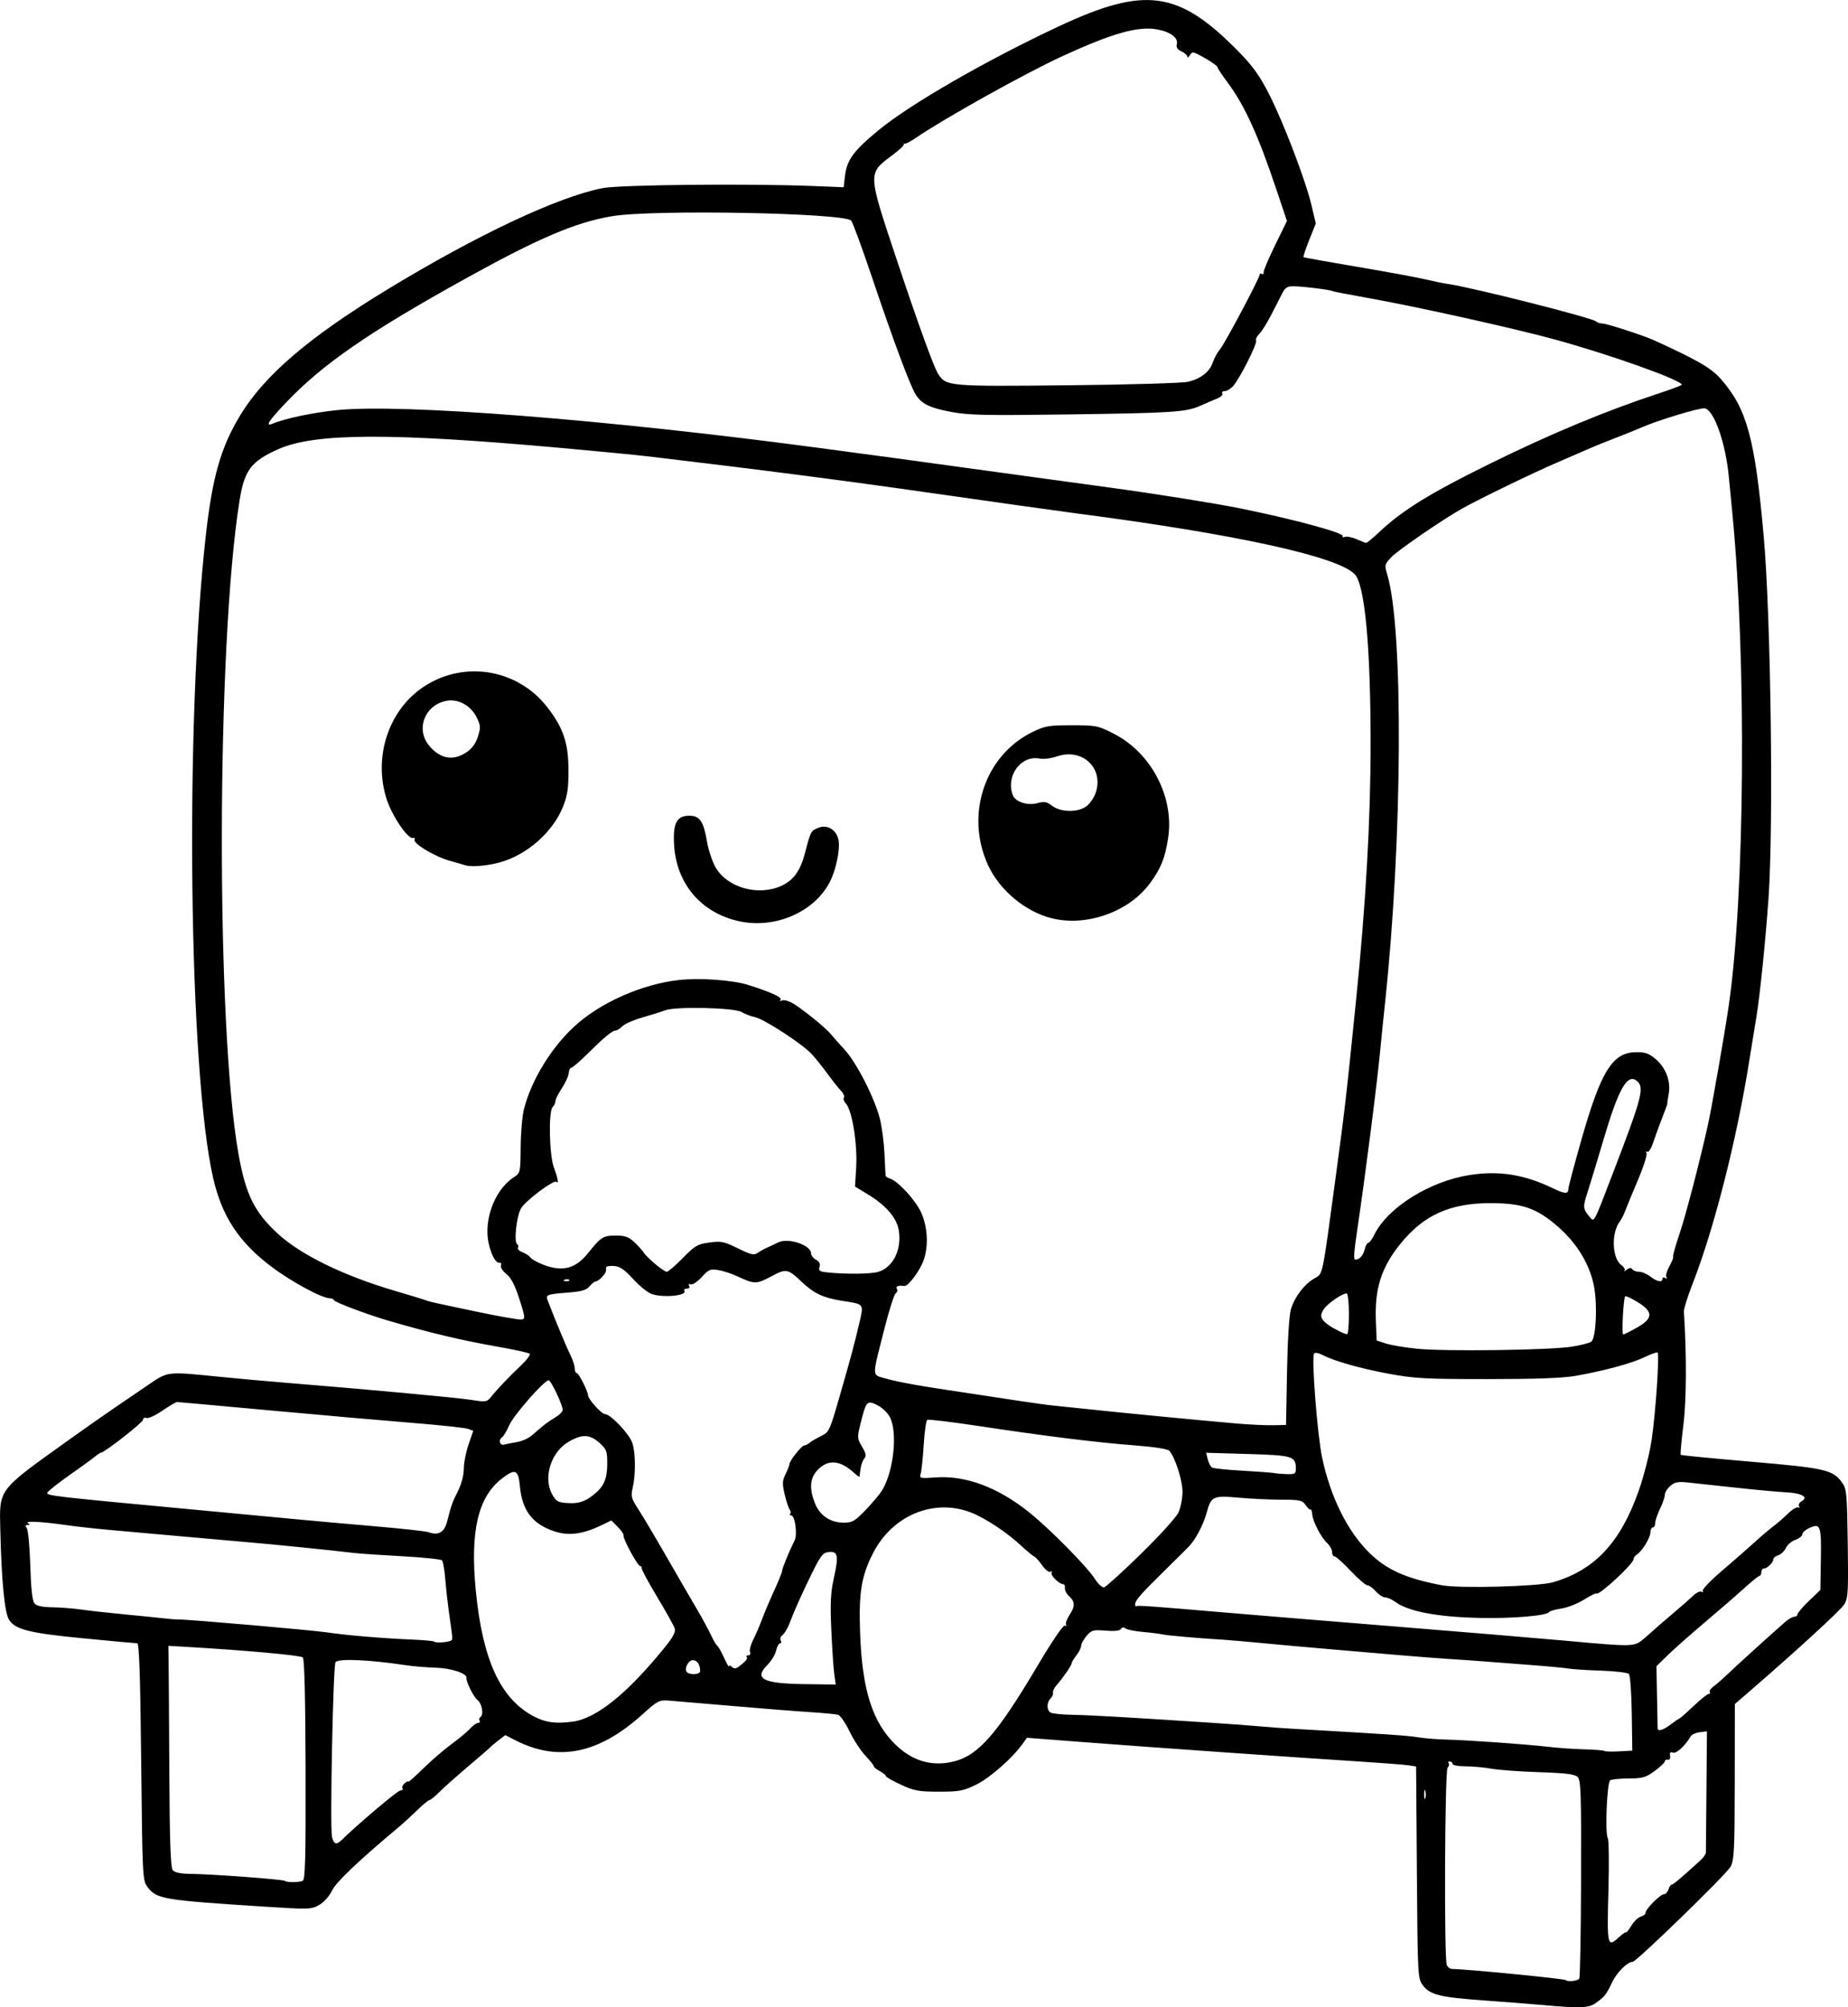 <?xml version="1.0" encoding="UTF-8" standalone="no"?>
<!-- Created with Inkscape (http://www.inkscape.org/) -->

<svg
   width="202.737mm"
   height="220.113mm"
   viewBox="0 0 202.737 220.113"
   version="1.1"
   id="svg5"
   xml:space="preserve"
   xmlns="http://www.w3.org/2000/svg"
   xmlns:svg="http://www.w3.org/2000/svg"><defs
     id="defs2" /><g
     id="layer1"
     transform="translate(-18.228,-7.935)"><path
       style="fill:#000000;stroke-width:0.265"
       d="m 187.644,227.822 c -1.237,-0.11 -4.201,-0.341 -6.587,-0.513 -4.899,-0.353 -5.958,-0.617 -6.749,-1.682 -0.54,-0.727 -0.557,-1.053 -0.64,-12.361 l -0.086,-11.614 -0.84,-0.129 c -0.462,-0.071 -2.864,-0.258 -5.338,-0.415 -7.179,-0.457 -22.709,-1.547 -29.898,-2.097 l -6.615,-0.507 -0.509,0.706 c -1.127,1.562 -3.561,3.694 -5.054,4.427 -1.412,0.693 -1.85,0.776 -4.095,0.776 -2.213,0 -2.712,-0.091 -4.167,-0.764 -0.909,-0.42 -1.654,-0.846 -1.654,-0.947 0,-0.101 -0.298,-0.343 -0.661,-0.538 -0.364,-0.195 -0.661,-0.436 -0.661,-0.537 0,-0.101 -0.418,-0.626 -0.928,-1.167 -0.51,-0.541 -1.295,-1.744 -1.742,-2.672 -0.448,-0.928 -1.012,-1.743 -1.255,-1.81 -0.242,-0.067 -1.631,-0.198 -3.086,-0.29 -1.455,-0.092 -5.325,-0.398 -8.599,-0.681 -3.274,-0.282 -6.415,-0.549 -6.98,-0.591 -0.928,-0.07 -1.193,0.073 -2.742,1.477 -4.822,4.37 -9.287,5.289 -13.998,2.88 l -1.099,-0.562 -0.753,0.578 c -0.414,0.318 -0.813,0.652 -0.886,0.743 -0.073,0.09 -1.144,1.019 -2.381,2.063 -1.237,1.044 -2.666,2.314 -3.175,2.822 -0.509,0.508 -1.018,0.924 -1.131,0.923 -0.113,-5.2e-4 -0.726,0.505 -1.361,1.124 -0.636,0.618 -1.512,1.422 -1.947,1.786 -4.468,3.735 -6.936,6.08 -7.37,7.002 -0.284,0.603 -0.878,1.271 -1.398,1.572 -0.871,0.504 -1.09,0.511 -5.953,0.2 -11.309,-0.725 -11.914,-0.828 -12.933,-2.205 -0.5,-0.676 -0.529,-1.283 -0.657,-13.692 -0.095,-9.23 -0.218,-12.985 -0.426,-12.985 -0.161,1.3e-4 -2.793,-0.242 -5.849,-0.538 -5.984,-0.58 -7.51,-0.957 -8.213,-2.03 -0.497,-0.758 -0.829,-4.152 -0.967,-9.886 -0.109,-4.526 -0.328,-4.238 7.46,-9.808 1.819,-1.301 4.081,-2.889 5.027,-3.528 0.946,-0.64 2.599,-1.766 3.674,-2.503 2.247,-1.54 2.07,-1.518 7.703,-0.954 2.11,0.211 5.444,0.514 7.408,0.672 8.82,0.712 18.8,1.632 20.371,1.879 1.637,0.257 1.741,0.241 2.207,-0.341 0.674,-0.842 2.03,-2.264 3.334,-3.498 0.602,-0.57 1,-1.12 0.886,-1.224 -0.114,-0.104 -1.696,-0.45 -3.515,-0.77 -3.99,-0.702 -7.298,-1.488 -11.906,-2.828 -2.308,-0.671 -5.945,-2.035 -6.041,-2.266 -0.049,-0.116 -0.247,-0.211 -0.441,-0.211 -0.87,0 -4.202,-1.796 -6.412,-3.457 -3.554,-2.671 -5.425,-5.5 -6.389,-9.665 -2.701,-11.666 -3.145,-49.973 -0.817,-70.578 0.723,-6.403 1.655,-9.648 3.774,-13.138 2.672,-4.402 7.593,-8.603 16.194,-13.826 9.832,-5.97 18.636,-10.112 23.548,-11.078 1.911,-0.376 16.021,-0.517 23.151,-0.232 l 3.307,0.132 0.14,-1.213 c 0.206,-1.786 0.925,-2.77 3.697,-5.051 3.471,-2.858 11.778,-7.641 19.748,-11.372 9.502,-4.448 13.154,-3.941 19.714,2.736 1.561,1.588 2.326,2.651 3.346,4.644 1.587,3.102 4.036,9.511 4.682,12.253 l 0.467,1.98 -0.721,1.801 c -0.396,0.991 -0.679,1.84 -0.629,1.887 0.05,0.047 2.711,0.527 5.913,1.066 3.201,0.539 6.535,1.151 7.408,1.361 0.873,0.21 2.004,0.441 2.513,0.514 2.69,0.385 15.827,3.706 16.26,4.11 0.138,0.129 0.466,0.235 0.728,0.235 0.455,0 4.524,1.321 5.635,1.83 4.881,2.234 6.274,3.044 7.349,4.272 2.84,3.247 3.723,6.488 4.679,17.181 0.785,8.774 1.092,31.618 0.535,39.687 -0.308,4.456 -0.96,10.869 -1.318,12.965 -0.137,0.8 -0.495,3.003 -0.795,4.895 -1.377,8.664 -3.872,18.474 -6.223,24.474 -0.542,1.382 -0.97,2.752 -0.951,3.043 0.308,4.766 0.286,9.681 -0.056,12.435 -0.217,1.746 -0.35,3.22 -0.296,3.275 0.054,0.055 3.527,0.394 7.716,0.753 8.146,0.698 8.963,0.884 9.981,2.275 0.507,0.692 0.552,1.176 0.631,6.693 0.076,5.386 0.039,6.017 -0.397,6.695 -0.426,0.663 -5.067,4.923 -10.206,9.37 l -1.784,1.544 -0.011,8.51 c -0.01,7.515 -0.064,8.607 -0.463,9.333 -0.462,0.841 -10.325,10.421 -10.73,10.422 -0.586,0.001 -1.757,1.174 -2.278,2.284 -0.62,1.32 -0.837,1.587 -1.857,2.292 -0.707,0.489 -1.728,0.522 -5.564,0.18 z m 3.839,-2.908 c 0.092,-0.148 0.181,-5.092 0.198,-10.987 0.027,-9.277 -0.023,-10.772 -0.372,-11.121 -0.311,-0.311 -1.278,-0.432 -4.217,-0.528 -2.098,-0.069 -4.461,-0.241 -5.252,-0.384 -0.791,-0.143 -2.071,-0.259 -2.844,-0.259 -0.774,0 -1.407,-0.119 -1.407,-0.265 0,-0.146 -0.139,-0.265 -0.309,-0.265 -0.17,0 -0.23,0.078 -0.135,0.174 0.096,0.096 0.047,0.327 -0.108,0.514 -0.308,0.371 -0.393,20.837 -0.089,21.628 0.092,0.241 0.364,0.439 0.603,0.44 1.512,0.005 12.28,1.058 12.451,1.218 0.229,0.215 1.321,0.092 1.48,-0.166 z m 4.373,-4.559 c 0.351,-0.327 0.686,-0.557 0.742,-0.51 0.057,0.047 0.334,-0.293 0.615,-0.756 0.281,-0.462 0.744,-0.902 1.027,-0.976 0.284,-0.074 0.516,-0.264 0.516,-0.422 0,-0.401 1.62,-2.032 2.018,-2.032 0.18,0 0.403,-0.238 0.495,-0.529 0.092,-0.291 0.255,-0.529 0.36,-0.529 0.169,0 0.995,-0.696 3.145,-2.652 0.327,-0.298 0.598,-0.686 0.602,-0.863 0.004,-0.177 0.031,-3.238 0.06,-6.804 l 0.054,-6.482 -0.788,0.092 c -0.433,0.051 -0.88,0.253 -0.992,0.449 -0.581,1.018 -1.575,1.933 -1.945,1.791 -0.288,-0.111 -0.38,-0.012 -0.318,0.344 0.05,0.291 -0.052,0.471 -0.245,0.433 -0.182,-0.036 -0.331,0.043 -0.331,0.176 0,0.133 -0.5,0.609 -1.11,1.058 -0.972,0.715 -1.327,0.817 -2.844,0.821 -0.954,0.002 -1.871,0.091 -2.038,0.198 -0.357,0.228 -0.588,5.831 -0.262,6.354 0.116,0.187 0.146,2.76 0.067,5.719 -0.165,6.138 -0.122,6.325 1.171,5.12 z M 51.428,214.2 c 0.287,-0.11 0.347,-2.374 0.323,-12.187 -0.019,-7.767 -0.125,-12.147 -0.298,-12.321 -0.232,-0.232 -6.32,-0.783 -12.769,-1.156 l -1.984,-0.115 0.025,1.646 c 0.014,0.905 0.049,6.349 0.078,12.097 0.039,7.68 0.138,10.556 0.372,10.848 0.216,0.269 0.828,0.402 1.906,0.413 2.332,0.023 10.239,0.61 10.4,0.771 0.178,0.178 1.487,0.18 1.947,0.003 z m 4.236,-4.442 c 1.772,-1.746 6.191,-5.476 6.487,-5.476 0.207,0 0.311,-0.106 0.231,-0.235 -0.08,-0.129 0.032,-0.382 0.249,-0.562 0.217,-0.18 0.394,-0.256 0.394,-0.169 0,0.087 0.744,-0.571 1.654,-1.462 0.91,-0.891 2.308,-2.096 3.109,-2.678 0.8,-0.582 1.707,-1.338 2.015,-1.681 0.308,-0.343 0.702,-0.623 0.876,-0.623 0.174,0 0.247,-0.111 0.163,-0.246 -0.084,-0.135 -0.04,-0.316 0.098,-0.401 0.383,-0.237 0.156,-1.511 -0.332,-1.868 -0.414,-0.303 -1.274,-2.038 -1.207,-2.433 0.082,-0.476 -1.718,-1.063 -3.39,-1.107 -0.988,-0.026 -2.51,-0.155 -3.383,-0.287 -3.852,-0.583 -7.19,-0.729 -7.586,-0.333 -0.272,0.272 -0.634,18.209 -0.388,19.19 0.198,0.788 0.481,0.891 1.01,0.369 z m 118.934,-5.405 c -0.067,-0.257 -0.126,-0.111 -0.132,0.326 -0.005,0.437 0.05,0.647 0.122,0.468 0.072,-0.179 0.077,-0.536 0.01,-0.794 z m -51.696,-3.262 c 2.675,-0.675 4.723,-3.023 9.161,-10.503 1.615,-2.722 2.823,-4.495 2.992,-4.391 0.156,0.096 0.212,0.06 0.125,-0.081 -0.087,-0.141 0.072,-0.606 0.354,-1.033 0.653,-0.99 0.649,-1.501 -0.015,-2.102 -0.292,-0.264 -0.5,-0.667 -0.463,-0.895 0.037,-0.228 -0.051,-0.419 -0.197,-0.425 -0.454,-0.018 -1.436,-1.009 -1.268,-1.28 0.088,-0.142 0.031,-0.179 -0.126,-0.082 -0.157,0.097 -0.558,-0.212 -0.891,-0.687 -0.333,-0.475 -0.724,-0.911 -0.868,-0.969 -0.144,-0.058 -0.803,-0.604 -1.465,-1.213 -1.378,-1.268 -3.082,-2.455 -4.716,-3.284 -4.231,-2.148 -9.265,-0.337 -11.539,4.15 -1.264,2.494 -1.556,4.298 -1.402,8.656 0.222,6.284 1.338,9.82 3.88,12.297 1.873,1.825 4.046,2.447 6.438,1.843 z m 74.341,-5.255 c -0.032,-2.244 -0.175,-4.196 -0.317,-4.339 -0.142,-0.142 -1.543,-0.304 -3.113,-0.358 -1.569,-0.054 -3.153,-0.157 -3.519,-0.228 -0.366,-0.071 -2.392,-0.258 -4.502,-0.417 -2.11,-0.158 -4.313,-0.328 -4.895,-0.376 -0.582,-0.049 -2.13,-0.156 -3.44,-0.239 -1.31,-0.083 -3.81,-0.274 -5.556,-0.425 -1.746,-0.151 -5.259,-0.452 -7.805,-0.669 -2.547,-0.217 -5.94,-0.522 -7.541,-0.678 -1.601,-0.156 -3.446,-0.315 -4.101,-0.355 -2.709,-0.162 -6.253,-0.474 -6.747,-0.593 -0.291,-0.07 -1.244,-0.19 -2.117,-0.265 -0.873,-0.076 -1.726,-0.248 -1.895,-0.383 -0.195,-0.156 -0.376,-0.134 -0.497,0.061 -0.124,0.2 -0.709,0.264 -1.677,0.183 -1.351,-0.113 -1.542,-0.061 -2.082,0.565 -0.327,0.379 -0.598,0.868 -0.601,1.087 -0.003,0.218 -0.239,0.695 -0.524,1.058 -0.285,0.364 -0.52,0.756 -0.523,0.871 -0.007,0.237 -0.96,1.621 -1.664,2.415 -0.257,0.29 -0.426,0.651 -0.376,0.801 0.05,0.151 -0.067,0.433 -0.261,0.626 -0.444,0.444 -0.455,1.275 -0.021,1.555 0.182,0.118 1.283,0.231 2.447,0.252 1.981,0.036 5.853,0.258 15.323,0.879 2.17,0.142 4.551,0.319 5.292,0.392 0.74,0.073 2.358,0.191 3.595,0.262 10.429,0.599 12.466,0.737 13.626,0.925 0.728,0.118 2.097,0.232 3.043,0.254 2.363,0.053 8.994,0.521 11.245,0.792 1.019,0.123 2.804,0.249 3.967,0.279 1.163,0.031 2.171,0.111 2.238,0.179 0.068,0.068 0.783,0.089 1.589,0.046 l 1.466,-0.078 z m 4.267,1.206 c 0.45,-0.343 0.878,-0.634 0.951,-0.645 0.073,-0.011 0.768,-0.623 1.544,-1.36 0.777,-0.737 1.528,-1.339 1.669,-1.339 0.142,0 0.197,-0.097 0.124,-0.216 -0.074,-0.119 0.106,-0.387 0.4,-0.595 0.293,-0.208 1.031,-0.855 1.64,-1.437 0.947,-0.905 3.851,-3.539 6.2,-5.622 0.369,-0.327 0.832,-0.595 1.029,-0.595 0.197,0 0.358,-0.121 0.358,-0.269 0,-0.148 0.564,-0.81 1.254,-1.471 l 1.254,-1.202 0.054,-3.234 c 0.063,-3.797 -0.04,-4.102 -1.21,-3.584 -0.452,0.2 -0.823,0.52 -0.823,0.71 0,0.19 -0.341,0.465 -0.757,0.61 -0.417,0.145 -0.885,0.545 -1.042,0.889 -0.157,0.344 -0.53,0.703 -0.83,0.798 -0.3,0.095 -0.545,0.293 -0.545,0.439 0,0.352 -0.681,1.022 -1.039,1.022 -0.156,0 -0.283,0.179 -0.283,0.397 0,0.218 -0.089,0.401 -0.198,0.406 -0.109,0.005 -0.853,0.605 -1.654,1.333 -0.8,0.728 -2.753,2.421 -4.34,3.761 -1.587,1.34 -3.432,2.973 -4.101,3.628 l -1.216,1.191 0.065,3.307 c 0.036,1.819 0.065,3.397 0.066,3.506 0.003,0.378 0.617,0.195 1.432,-0.426 z M 81.074,196.731 c 2.599,-0.354 6.002,-3.102 10.09,-8.15 0.912,-1.126 1.206,-1.688 1.083,-2.074 -0.092,-0.291 -0.96,-1.847 -1.929,-3.457 -0.968,-1.61 -1.731,-3.028 -1.695,-3.152 0.036,-0.123 -0.036,-0.224 -0.162,-0.224 -0.276,0 -1.931,-3.046 -1.829,-3.366 0.04,-0.124 -0.244,-0.544 -0.631,-0.932 l -0.703,-0.705 -1.077,0.52 c -2.038,0.985 -3.576,1.191 -5.129,0.688 -2.436,-0.789 -3.586,-2.284 -3.831,-4.98 -0.165,-1.814 -0.508,-1.956 -1.979,-0.817 -2.612,2.023 -3.487,5.756 -2.863,12.214 0.738,7.648 2.698,11.921 6.353,13.851 1.302,0.688 2.418,0.839 4.301,0.582 z m 28.679,-5.204 c -0.089,-0.625 -0.235,-2.806 -0.325,-4.846 -0.132,-2.992 -0.076,-4.106 0.292,-5.758 0.535,-2.405 0.43,-2.905 -0.59,-2.787 -0.626,0.072 -0.885,0.402 -1.832,2.333 -1.139,2.323 -1.869,3.954 -2.485,5.556 -0.196,0.509 -0.529,1.057 -0.74,1.217 -0.211,0.16 -0.299,0.428 -0.195,0.595 0.104,0.168 0.072,0.305 -0.071,0.305 -0.143,0 -0.338,0.358 -0.434,0.795 -0.096,0.437 -0.522,1.142 -0.947,1.567 -1.531,1.531 -0.518,2.056 4.085,2.116 l 3.402,0.044 z m -14.713,-0.324 c 0,-0.719 -0.326,-1.209 -0.804,-1.209 -0.474,0 -0.941,0.854 -0.689,1.261 0.238,0.385 1.493,0.342 1.493,-0.052 z m 4.947,-1.112 c 0.176,-0.165 0.245,-0.373 0.155,-0.463 -0.09,-0.09 -0.012,-0.164 0.173,-0.164 0.185,0 0.272,-0.168 0.193,-0.374 -0.079,-0.206 0.086,-0.825 0.367,-1.375 0.281,-0.55 0.709,-1.543 0.953,-2.205 0.243,-0.663 0.84,-2.071 1.325,-3.129 0.485,-1.058 0.882,-2.047 0.882,-2.197 0,-0.256 0.735,-2.043 1.366,-3.323 0.329,-0.666 0.045,-2.742 -0.375,-2.742 -0.157,0 -0.207,-0.078 -0.111,-0.174 0.096,-0.096 0.072,-0.304 -0.053,-0.463 -0.125,-0.159 -0.373,-0.91 -0.551,-1.669 -0.276,-1.178 -0.262,-1.503 0.098,-2.223 0.232,-0.464 0.421,-0.953 0.421,-1.085 0,-0.358 1.346,-2.058 1.63,-2.058 0.134,0 0.388,-0.125 0.564,-0.279 0.176,-0.153 0.728,-0.481 1.228,-0.728 0.96,-0.474 0.968,-0.492 2.136,-4.55 1.21,-4.203 1.558,-5.495 2.048,-7.596 0.579,-2.482 0.702,-2.305 -1.886,-2.718 -1.997,-0.319 -3.021,-0.8 -4.33,-2.035 -1.583,-1.493 -1.725,-1.518 -3.411,-0.618 -1.6,0.854 -1.821,0.852 -3.711,-0.035 -0.607,-0.285 -1.541,-0.589 -2.076,-0.676 -0.869,-0.141 -1.062,-0.059 -1.808,0.769 -0.459,0.51 -1,0.869 -1.202,0.798 -0.224,-0.078 -0.295,-0.012 -0.183,0.171 0.108,0.175 0.007,0.299 -0.243,0.299 -0.235,0 -0.36,0.11 -0.276,0.246 0.339,0.549 -2.482,0.788 -3.667,0.311 -0.422,-0.17 -1.318,-0.911 -1.99,-1.646 -0.929,-1.016 -1.427,-1.35 -2.076,-1.395 -0.47,-0.033 -0.854,0.037 -0.854,0.154 0,0.117 -0.008,0.303 -0.019,0.412 -0.029,0.31 -0.829,1.124 -1.104,1.124 -0.136,0 -0.445,0.241 -0.687,0.536 -0.337,0.411 -0.87,0.57 -2.291,0.684 -2.488,0.199 -2.558,0.228 -2.276,0.954 1.012,2.613 1.968,4.897 2.566,6.135 0.204,0.423 0.371,0.988 0.371,1.257 0,0.269 0.101,0.489 0.224,0.489 0.215,0 1.231,2.012 1.231,2.439 0,0.412 1.487,2.059 1.859,2.059 0.606,0 2.663,2.161 2.997,3.148 0.363,1.074 0.386,3.455 0.047,4.916 -0.221,0.952 -0.161,1.18 0.621,2.381 0.476,0.731 1.857,3.055 3.07,5.165 1.213,2.11 2.698,4.67 3.3,5.689 0.602,1.019 1.315,2.328 1.585,2.91 0.27,0.582 0.586,1.121 0.702,1.198 0.117,0.077 0.454,0.672 0.749,1.323 0.295,0.651 0.539,1.07 0.543,0.932 0.003,-0.138 0.146,-0.111 0.317,0.06 0.314,0.314 0.562,0.206 1.461,-0.637 z m 98.694,-2.545 c 0.551,-0.473 1.061,-0.922 1.134,-0.999 0.073,-0.077 0.902,-0.791 1.842,-1.588 0.94,-0.797 1.99,-1.718 2.332,-2.049 0.342,-0.33 0.752,-0.52 0.911,-0.422 0.159,0.098 0.214,0.059 0.124,-0.088 -0.09,-0.146 0.825,-1.108 2.033,-2.138 1.209,-1.029 2.828,-2.445 3.598,-3.146 0.77,-0.701 1.729,-1.517 2.132,-1.814 0.402,-0.297 1.119,-0.919 1.593,-1.382 0.474,-0.463 0.981,-0.769 1.126,-0.679 0.146,0.09 0.184,0.034 0.086,-0.125 -0.098,-0.159 0.032,-0.408 0.29,-0.554 0.786,-0.443 0.005,-0.892 -1.698,-0.977 -0.845,-0.042 -3.323,-0.27 -5.506,-0.507 -2.183,-0.237 -4.564,-0.495 -5.292,-0.572 -1.068,-0.114 -1.438,-0.041 -1.918,0.377 -0.327,0.285 -0.595,0.718 -0.595,0.963 0,0.245 -0.238,0.938 -0.529,1.54 -0.291,0.602 -0.529,1.311 -0.529,1.575 0,0.264 -0.119,0.479 -0.265,0.479 -0.146,0 -0.265,0.25 -0.265,0.554 0,0.584 -0.924,2.076 -1.508,2.435 -0.189,0.116 -0.344,0.343 -0.344,0.503 0,0.491 -3.793,4.003 -4.048,3.748 -0.068,-0.068 -0.689,0.234 -1.38,0.672 -0.691,0.438 -1.806,0.877 -2.478,0.976 -0.672,0.099 -1.286,0.278 -1.363,0.397 -0.256,0.393 -4.035,0.713 -7.532,0.637 -4.74,-0.102 -7.923,-0.707 -9.362,-1.78 -0.347,-0.259 -0.832,-0.47 -1.077,-0.47 -0.245,0 -0.705,-0.298 -1.021,-0.661 -0.316,-0.364 -0.73,-0.661 -0.92,-0.661 -0.19,0 -1.019,-0.714 -1.843,-1.587 -0.824,-0.873 -1.622,-1.587 -1.773,-1.587 -0.151,0 -0.275,-0.22 -0.275,-0.488 0,-0.268 -0.234,-0.7 -0.519,-0.958 -0.67,-0.607 -1.591,-2.377 -1.659,-3.188 -0.029,-0.348 -0.107,-0.578 -0.174,-0.511 -0.067,0.067 -0.309,-0.147 -0.539,-0.476 -0.377,-0.54 -0.632,-0.598 -2.666,-0.6 -1.237,-0.002 -3.348,-0.102 -4.692,-0.222 -2.784,-0.25 -3.019,-0.144 -3.483,1.574 -0.379,1.401 -1.225,3.01 -2.002,3.81 -0.354,0.364 -1.433,1.435 -2.399,2.381 -2.675,2.621 -3.398,3.425 -3.461,3.848 -0.031,0.213 0.022,0.342 0.118,0.286 0.178,-0.103 1.674,0.005 10.229,0.737 2.619,0.224 10.775,0.893 18.124,1.486 7.349,0.593 15.743,1.294 18.653,1.557 7.762,0.702 7.605,0.708 8.788,-0.307 z m -130.862,0.198 c 0.042,-0.357 0.053,-0.255 -0.289,-2.646 -0.167,-1.164 -0.37,-2.95 -0.451,-3.969 -0.081,-1.019 -0.242,-1.954 -0.357,-2.079 -0.115,-0.125 -2.095,-0.33 -4.401,-0.456 -2.305,-0.126 -4.668,-0.286 -5.25,-0.356 -2.531,-0.305 -8.729,-0.932 -11.774,-1.191 -1.819,-0.155 -5.391,-0.47 -7.938,-0.701 -2.547,-0.231 -5.821,-0.524 -7.276,-0.652 -1.455,-0.128 -3.539,-0.361 -4.63,-0.519 -2.581,-0.373 -4.573,-0.475 -4.162,-0.214 0.247,0.157 0.238,0.208 -0.038,0.211 -0.26,0.003 -0.285,0.098 -0.09,0.335 0.15,0.182 0.324,2.022 0.386,4.088 0.076,2.522 0.225,3.892 0.453,4.167 0.235,0.283 0.842,0.416 1.961,0.432 0.892,0.012 2.336,0.125 3.209,0.251 0.873,0.126 2.957,0.358 4.63,0.516 1.673,0.158 3.578,0.351 4.233,0.429 0.655,0.078 1.429,0.14 1.72,0.137 1.14,-0.01 14.667,1.167 16.404,1.427 2.046,0.307 6.023,0.642 9.216,0.778 1.285,0.055 2.387,0.15 2.449,0.211 0.229,0.229 1.962,0.056 1.993,-0.199 z m 75.562,-9.393 c 2.015,-1.965 3.869,-4.007 4.12,-4.538 0.251,-0.531 0.456,-1.557 0.456,-2.28 0,-1.262 -0.813,-3.794 -1.444,-4.495 -0.185,-0.206 -1.644,-0.435 -3.835,-0.602 -4.157,-0.316 -9.715,-1.006 -17.141,-2.128 -2.945,-0.445 -5.457,-0.745 -5.583,-0.667 -0.126,0.078 -0.301,1.306 -0.389,2.73 -0.088,1.423 -0.235,2.841 -0.326,3.15 -0.16,0.542 -0.103,0.557 1.647,0.432 3.295,-0.236 6.833,1.088 10.257,3.837 2.287,1.837 6.321,5.922 7.199,7.29 0.356,0.555 0.811,0.972 1.012,0.926 0.2,-0.046 2.013,-1.69 4.028,-3.655 z m 45.189,3.104 c 4.575,-1.305 7.428,-4.341 9.435,-10.039 0.577,-1.638 1.2,-4.091 1.421,-5.597 0.446,-3.031 0.873,-9.424 0.64,-9.568 -0.084,-0.052 -0.741,0.186 -1.46,0.53 -1.407,0.673 -4.344,1.467 -7.524,2.034 -1.356,0.242 -4.414,0.354 -9.657,0.354 -6.8,0 -8.034,-0.067 -10.848,-0.588 -3.164,-0.586 -5.973,-1.385 -7.327,-2.085 -0.411,-0.212 -0.777,-0.265 -0.864,-0.123 -0.294,0.476 0.361,8.915 0.885,11.395 0.916,4.337 2.788,8.106 5.2,10.468 1.89,1.851 3.987,2.788 7.928,3.541 1.923,0.368 10.553,0.14 12.171,-0.322 z M 67.272,174.816 c 0.491,-1.903 0.57,-2.125 1.211,-3.4 0.374,-0.745 0.627,-1.715 0.627,-2.406 0,-0.637 0.233,-1.836 0.519,-2.665 l 0.519,-1.507 -0.585,-0.213 c -0.322,-0.117 -3.145,-0.418 -6.273,-0.669 -3.129,-0.251 -10.127,-0.864 -15.552,-1.364 -5.425,-0.499 -9.966,-0.908 -10.091,-0.908 -0.125,0 -0.846,0.426 -1.602,0.946 -0.756,0.52 -1.543,0.881 -1.749,0.802 -0.206,-0.079 -0.375,0.009 -0.375,0.196 0,0.292 -4.25,3.613 -4.623,3.613 -0.074,0 -0.344,0.176 -0.6,0.392 -0.256,0.215 -1.528,1.138 -2.826,2.051 -1.298,0.912 -2.403,1.79 -2.456,1.95 -0.104,0.314 0.746,0.414 14.474,1.697 4.584,0.428 10.18,0.955 12.435,1.17 2.256,0.215 6.418,0.588 9.25,0.829 2.832,0.241 5.381,0.523 5.664,0.628 1.065,0.394 1.734,0.019 2.032,-1.139 z m 45.92,-1.292 c 0.734,-0.764 1.543,-1.727 1.798,-2.139 1.278,-2.066 1.739,-6.392 0.858,-8.057 -0.253,-0.478 -0.879,-1.069 -1.39,-1.313 -1.121,-0.535 -1.201,-0.448 -1.804,1.954 -0.402,1.599 -0.397,1.688 0.141,2.6 0.435,0.738 0.49,1.026 0.248,1.317 -0.17,0.205 -0.353,0.709 -0.407,1.12 -0.054,0.411 -0.106,0.798 -0.116,0.86 -0.01,0.062 -0.286,-0.132 -0.614,-0.43 -1.504,-1.37 -2.797,-1.49 -3.923,-0.364 -0.909,0.909 -1.012,2.058 -0.337,3.747 0.53,1.325 1.681,2.091 3.144,2.093 0.942,7.9e-4 1.224,-0.162 2.401,-1.388 z m -30.321,-1.323 c 1.504,-1.024 1.962,-1.875 1.973,-3.666 0.008,-1.48 -0.057,-1.66 -0.855,-2.374 -1.062,-0.949 -1.914,-0.978 -3.387,-0.115 -1.905,1.117 -2.789,3.846 -1.84,5.682 0.464,0.897 0.717,1.021 2.149,1.048 0.717,0.014 1.382,-0.181 1.96,-0.574 z m 77.52,-3.191 c 0,-1.386 -0.31,-1.482 -5.253,-1.627 l -4.592,-0.135 0.181,0.721 c 0.1,0.396 0.31,0.801 0.469,0.899 0.158,0.098 1.667,0.255 3.352,0.348 1.686,0.094 3.243,0.21 3.462,0.257 0.218,0.048 0.843,0.1 1.389,0.117 0.869,0.027 0.992,-0.045 0.992,-0.58 z m -85.428,-2.943 c 0.527,-0.088 1.241,-0.404 1.587,-0.701 0.346,-0.297 0.876,-0.751 1.177,-1.01 0.301,-0.259 0.926,-0.694 1.389,-0.967 0.463,-0.273 0.841,-0.646 0.841,-0.829 0,-0.557 -1.277,-3.258 -1.541,-3.258 -0.487,0 -3.825,3.805 -4.32,4.923 -0.278,0.627 -0.62,1.212 -0.762,1.3 -0.46,0.284 -0.29,0.966 0.206,0.83 0.255,-0.07 0.894,-0.199 1.421,-0.288 z m 84.46,-7.69 c 0.065,-3.529 0.235,-6.238 0.431,-6.879 0.415,-1.355 1.433,-2.7 2.536,-3.351 1.001,-0.591 0.848,0.122 2.344,-10.936 1.044,-7.719 1.169,-8.798 2.261,-19.579 1.072,-10.581 1.597,-19.824 1.597,-28.091 0,-10.62 -0.625,-17.398 -1.716,-18.603 -1.776,-1.963 -13.082,-4.435 -30.828,-6.74 -1.819,-0.236 -8.665,-1.198 -15.214,-2.136 -10.027,-1.437 -19.098,-2.611 -31.618,-4.093 -1.237,-0.146 -5.523,-0.56 -9.525,-0.919 -18.577,-1.668 -26.898,-1.635 -30.889,0.124 -3.019,1.331 -3.761,2.306 -4.295,5.654 -2.542,15.912 -2.601,57.857 -0.101,71.737 0.789,4.382 1.73,6.283 4.278,8.642 2.508,2.322 7.244,4.634 12.883,6.289 1.601,0.47 3.089,0.922 3.307,1.005 0.518,0.197 0.237,0.133 5.516,1.248 2.525,0.533 4.799,0.933 5.053,0.888 0.426,-0.075 0.407,-0.255 -0.237,-2.25 -0.498,-1.541 -0.912,-2.335 -1.431,-2.744 -0.402,-0.316 -0.669,-0.738 -0.592,-0.937 0.076,-0.199 -0.003,-0.334 -0.177,-0.299 -0.537,0.107 -1.295,-1.825 -1.308,-3.334 -0.022,-2.426 1.164,-4.9 2.894,-6.035 0.724,-0.475 0.734,-0.519 0.756,-3.33 0.012,-1.567 0.177,-3.444 0.367,-4.171 0.835,-3.205 2.971,-6.694 5.55,-9.067 2.794,-2.571 7.382,-4.608 11.395,-5.059 2.339,-0.263 5.935,-0.009 7.669,0.541 2.485,0.789 3.699,1.341 3.534,1.607 -0.103,0.167 -0.053,0.209 0.121,0.101 0.164,-0.101 0.639,-0.008 1.056,0.208 0.913,0.472 3.715,2.714 4.325,3.461 0.24,0.294 0.929,1.07 1.53,1.725 1.314,1.431 3.303,5.333 3.862,7.578 0.223,0.894 0.449,2.62 0.504,3.836 0.054,1.216 0.11,2.293 0.124,2.392 0.014,0.099 0.234,0.247 0.489,0.328 0.882,0.281 2.757,2.314 3.392,3.678 0.721,1.548 0.844,3.68 0.302,5.234 -0.408,1.171 -1.702,2.911 -2.126,2.858 -0.679,-0.084 -0.996,0.038 -0.823,0.318 0.1,0.162 0.044,0.379 -0.124,0.483 -0.168,0.104 -0.725,1.847 -1.238,3.873 -1.406,5.556 -1.427,5.014 0.208,5.492 1.328,0.388 3.987,0.855 9.338,1.64 1.31,0.192 3.631,0.544 5.159,0.782 1.528,0.238 3.314,0.481 3.969,0.541 0.655,0.06 2.322,0.233 3.704,0.384 3.174,0.348 13.091,1.304 16.404,1.581 1.382,0.116 3.135,0.195 3.894,0.177 l 1.381,-0.033 z M 99.266,108.95 c -4.117,-0.925 -6.811,-4.081 -7.082,-8.299 -0.156,-2.423 0.272,-3.262 1.665,-3.262 1.153,0 1.564,0.606 1.948,2.873 0.157,0.925 0.585,2.194 0.951,2.819 1.292,2.204 4.669,3.147 7.182,2.006 1.358,-0.617 2.1,-1.644 2.615,-3.623 0.621,-2.383 0.635,-2.41 1.444,-2.745 0.988,-0.409 2.001,0.198 2.229,1.336 0.197,0.987 -0.262,3.228 -0.934,4.556 -1.692,3.345 -6.047,5.231 -10.018,4.339 z m 34.332,-0.319 c -2.9,-0.728 -5.725,-3.087 -6.98,-5.83 -2.528,-5.522 -0.366,-12.016 4.855,-14.58 1.393,-0.684 1.793,-0.754 4.327,-0.754 2.657,0 2.878,0.044 4.584,0.91 4.17,2.117 6.707,7.007 5.984,11.535 -0.349,2.185 -0.781,3.249 -1.988,4.893 -2.297,3.129 -6.962,4.784 -10.781,3.825 z m 3.853,-12.304 c 0.373,-0.293 0.818,-0.959 0.99,-1.479 0.892,-2.704 -1.493,-4.918 -4.268,-3.962 -0.617,0.213 -1.458,0.319 -1.869,0.237 -2.067,-0.413 -3.773,1.906 -2.96,4.025 0.279,0.727 1.619,1.157 2.686,0.862 0.771,-0.213 1.036,-0.166 1.612,0.283 0.943,0.736 2.895,0.753 3.809,0.034 z m -68.208,6.485 c -0.146,-0.051 -0.922,-0.275 -1.725,-0.498 -1.615,-0.449 -4.05,-1.925 -3.812,-2.31 0.084,-0.135 0.007,-0.213 -0.171,-0.173 -0.59,0.133 -2.354,-2.507 -2.933,-4.391 -1.358,-4.419 0.168,-9.315 3.714,-11.918 4.441,-3.26 10.612,-2.374 13.986,2.007 1.733,2.25 2.28,3.883 2.291,6.833 0.007,2.01 -0.111,2.816 -0.592,4.022 -1.13,2.835 -4.027,5.365 -7.047,6.151 -1.453,0.378 -3.073,0.499 -3.712,0.276 z m 0.159,-12.376 c 0.6,-0.402 1.017,-0.973 1.254,-1.716 0.316,-0.992 0.302,-1.22 -0.132,-2.109 -0.637,-1.304 -2.02,-2.066 -3.31,-1.824 -2.391,0.449 -3.418,3.123 -1.895,4.933 1.214,1.443 2.629,1.691 4.083,0.715 z M 190.666,155.612 c 1.007,-0.159 1.973,-0.407 2.147,-0.551 0.498,-0.413 0.675,-3.875 0.305,-5.963 -0.43,-2.43 -1.86,-4.815 -3.998,-6.666 -2.314,-2.004 -3.859,-2.546 -7.297,-2.558 -4.484,-0.016 -7.398,1.287 -9.955,4.452 -2.109,2.61 -2.843,4.92 -2.698,8.494 l 0.086,2.116 1.003,0.328 c 0.552,0.18 2.099,0.44 3.44,0.577 3.057,0.312 14.522,0.158 16.968,-0.228 z m -24.453,-3.586 c 0,-1.237 -0.112,-2.249 -0.249,-2.249 -0.504,0 -2.101,1.104 -2.518,1.741 -0.462,0.704 -0.353,1.074 0.497,1.699 0.566,0.416 1.733,1 2.072,1.037 0.109,0.012 0.198,-0.991 0.198,-2.227 z m 31.669,1.456 c 1.865,-1.07 1.732,-1.827 -0.539,-3.068 -0.414,-0.226 -0.785,-0.372 -0.824,-0.325 -0.194,0.23 -0.402,4.186 -0.221,4.184 0.115,-0.001 0.828,-0.357 1.584,-0.791 z M 80.68,148.294 c -0.088,-0.088 -0.316,-0.097 -0.507,-0.021 -0.211,0.085 -0.148,0.147 0.16,0.16 0.279,0.011 0.435,-0.051 0.347,-0.139 z m 119.928,-0.12 c 0,-0.154 0.137,-0.195 0.305,-0.091 0.183,0.113 0.234,0.073 0.127,-0.1 -0.098,-0.159 0.054,-0.701 0.337,-1.206 0.284,-0.505 0.465,-0.968 0.403,-1.03 -0.062,-0.062 0.249,-1.174 0.69,-2.473 0.685,-2.018 2.224,-7.915 3.135,-12.018 0.411,-1.851 1.855,-10.122 2.285,-13.097 1.759,-12.146 1.948,-37.844 0.397,-53.843 -0.148,-1.528 -0.326,-3.373 -0.396,-4.101 -0.355,-3.712 -1.618,-7.303 -2.637,-7.5 -0.501,-0.096 -5.042,1.271 -6.896,2.077 -0.582,0.253 -1.892,0.781 -2.91,1.174 -1.019,0.393 -2.209,0.872 -2.646,1.065 -0.437,0.193 -2.103,0.915 -3.704,1.605 -2.745,1.183 -8.445,3.942 -10.424,5.046 -2.117,1.181 -7.101,4.598 -7.81,5.355 -0.743,0.793 -0.759,0.864 -0.439,1.932 1.786,5.962 1.664,29.051 -0.248,46.925 -0.156,1.455 -0.392,3.777 -0.524,5.159 -0.374,3.896 -1.615,13.6 -2.521,19.711 -0.373,2.515 -0.427,3.307 -0.227,3.303 0.478,-0.008 0.858,-0.42 1.034,-1.123 0.1,-0.399 0.283,-0.725 0.405,-0.725 0.123,0 0.411,-0.387 0.641,-0.86 1.449,-2.986 6.076,-5.886 10.483,-6.571 3.228,-0.502 6.019,-0.052 9.174,1.477 1.274,0.618 1.646,0.625 1.646,0.033 0,-0.184 0.603,-2.462 1.339,-5.063 2.233,-7.887 3.492,-9.917 6.151,-9.917 0.989,0 1.4,0.156 2.155,0.818 1.081,0.95 1.612,2.429 1.358,3.784 -0.098,0.522 -0.163,0.98 -0.144,1.018 0.019,0.038 -0.226,0.723 -0.544,1.524 -0.318,0.8 -0.762,2.017 -0.986,2.704 -0.229,0.701 -0.525,1.176 -0.676,1.084 -0.15,-0.093 -0.187,-0.034 -0.083,0.133 0.101,0.164 -0.308,1.462 -0.911,2.885 -0.602,1.423 -1.236,2.96 -1.409,3.416 -0.172,0.456 -0.441,0.992 -0.597,1.191 -0.971,1.237 -0.866,4.079 0.177,4.809 0.284,0.199 0.429,0.467 0.32,0.594 -0.108,0.128 0.001,0.082 0.243,-0.103 0.297,-0.226 0.495,-0.245 0.611,-0.057 0.094,0.153 0.432,0.28 0.751,0.283 0.319,0.003 0.877,0.239 1.241,0.523 0.73,0.571 1.323,0.682 1.323,0.249 z m -86.043,-0.763 c 1.629,-0.467 2.605,-2.424 2.267,-4.541 -0.219,-1.372 -1.397,-2.748 -3.38,-3.95 l -1.424,-0.863 0.124,-2.011 c 0.164,-2.658 -0.443,-6.414 -1.15,-7.121 -0.196,-0.196 -0.284,-0.474 -0.195,-0.618 0.089,-0.144 -0.036,-0.462 -0.278,-0.706 -0.242,-0.245 -0.921,-1.1 -1.509,-1.9 -0.588,-0.8 -1.384,-1.791 -1.77,-2.202 -1.05,-1.118 -5.199,-3.814 -6.187,-4.02 -0.475,-0.099 -1.131,-0.349 -1.457,-0.555 -0.766,-0.485 -7.244,-0.638 -8.403,-0.198 -0.437,0.166 -1.565,0.52 -2.507,0.788 -0.943,0.268 -1.925,0.698 -2.183,0.956 -0.258,0.258 -0.587,0.469 -0.731,0.469 -0.372,0 -1.216,0.693 -3.042,2.499 -0.875,0.865 -1.7,1.58 -1.834,1.587 -0.133,0.008 -0.262,0.275 -0.285,0.594 -0.024,0.319 -0.361,1.061 -0.75,1.648 -0.389,0.587 -0.707,1.225 -0.707,1.418 0,0.192 -0.137,0.487 -0.304,0.654 -0.478,0.478 -0.377,5.256 0.139,6.648 0.441,1.187 0.553,1.832 0.27,1.549 -0.267,-0.267 -3.381,2.064 -3.87,2.895 -0.502,0.854 -0.816,3.708 -0.434,3.944 0.132,0.081 0.17,0.259 0.087,0.395 -0.084,0.136 0.141,0.358 0.499,0.495 0.358,0.136 0.728,0.371 0.821,0.522 0.093,0.151 0.551,0.444 1.018,0.653 2.355,1.052 3.901,0.737 5.36,-1.095 1.404,-1.762 1.649,-1.916 3.052,-1.916 0.993,0 1.401,0.147 2.019,0.728 0.426,0.4 0.885,0.906 1.02,1.125 0.36,0.581 2.201,2.116 2.538,2.116 0.159,0 0.951,-0.678 1.76,-1.506 1.324,-1.356 1.614,-1.526 2.909,-1.701 1.293,-0.175 1.609,-0.111 3.132,0.64 1.409,0.695 1.771,0.781 2.15,0.509 0.251,-0.18 0.754,-0.458 1.117,-0.618 0.364,-0.16 0.868,-0.397 1.121,-0.527 1.116,-0.574 3.642,0.263 3.642,1.206 0,0.215 0.244,0.522 0.542,0.681 0.367,0.196 0.491,0.45 0.384,0.786 -0.132,0.416 0.006,0.513 0.847,0.601 2.047,0.213 4.738,0.186 5.582,-0.056 z m 80.626,-10.863 c 3.194,-8.32 3.466,-9.367 2.616,-10.073 -1.047,-0.869 -2.014,0.837 -3.685,6.501 -0.687,2.328 -1.476,4.925 -1.753,5.771 -0.507,1.548 -0.485,1.774 0.259,2.639 0.513,0.596 0.379,0.85 2.563,-4.839 z M 169.549,66.274 c 2.539,-2.389 5.558,-4.253 12.141,-7.493 6.648,-3.272 12.704,-5.794 18.455,-7.683 1.419,-0.466 2.58,-0.902 2.58,-0.969 0,-0.504 -7.721,-3.26 -13.891,-4.958 -4.364,-1.201 -15.208,-3.612 -20.36,-4.527 -2.176,-0.386 -4.025,-0.745 -4.11,-0.798 -0.225,-0.139 -3.162,-0.503 -4.185,-0.518 -0.671,-0.01 -0.953,0.14 -1.217,0.648 -0.189,0.364 -0.738,1.435 -1.219,2.381 -0.481,0.946 -1.097,1.935 -1.368,2.199 -0.271,0.263 -0.427,0.586 -0.346,0.716 0.172,0.279 -1.739,4.089 -2.485,4.956 -0.282,0.327 -0.709,0.595 -0.949,0.595 -0.24,0 -0.363,0.119 -0.273,0.263 0.09,0.145 -0.171,0.397 -0.58,0.559 -0.408,0.163 -1.219,0.51 -1.801,0.773 -1.579,0.712 -2.999,0.806 -14.552,0.965 -8.985,0.124 -10.918,0.083 -12.8,-0.273 -2.37,-0.448 -3.216,-0.857 -3.886,-1.88 -0.594,-0.906 -2.442,-5.854 -4.792,-12.83 -1.105,-3.281 -2.143,-6.104 -2.305,-6.272 -0.822,-0.853 -21.835,-1.239 -26.256,-0.482 -4.033,0.691 -8.015,2.389 -16.108,6.872 -10.552,5.844 -15.624,9.349 -19.645,13.572 -1.916,2.012 -2.329,2.666 -1.455,2.3 1.35,-0.564 4.438,-1.212 7.044,-1.479 7.135,-0.729 29.439,1.017 52.818,4.134 7.073,0.943 8.122,1.086 20.505,2.788 4.22,0.58 9.459,1.298 11.642,1.594 4.821,0.655 11.462,1.716 14.155,2.262 5.87,1.189 11.437,2.698 11.224,3.042 -0.076,0.124 0.03,0.16 0.237,0.081 0.207,-0.079 0.778,0.031 1.271,0.246 0.492,0.215 0.967,0.4 1.056,0.412 0.089,0.012 0.744,-0.526 1.455,-1.196 z M 148.597,49.799 c 1.401,-0.356 2.344,-1.101 2.683,-2.121 0.155,-0.466 0.508,-1.109 0.785,-1.43 0.522,-0.606 4.358,-7.829 4.358,-8.206 0,-0.118 0.106,-0.149 0.235,-0.069 0.129,0.08 0.219,-0.002 0.199,-0.183 -0.02,-0.18 0.548,-1.519 1.26,-2.974 l 1.296,-2.646 -1.153,-3.44 c -2.019,-6.021 -3.489,-9.242 -5.377,-11.774 -0.596,-0.8 -1.086,-1.547 -1.088,-1.659 -0.002,-0.112 -0.623,-0.558 -1.38,-0.991 -1.27,-0.726 -1.398,-0.751 -1.646,-0.325 -0.148,0.254 -0.272,0.332 -0.277,0.173 -0.004,-0.159 -0.296,-0.42 -0.649,-0.58 -0.437,-0.199 -0.6,-0.447 -0.513,-0.78 0.184,-0.703 -0.671,-1.355 -2.135,-1.629 -2.101,-0.393 -4.92,0.403 -10.469,2.955 -4.048,1.862 -12.971,6.838 -16.04,8.945 -0.6,0.412 -1.165,0.694 -1.257,0.627 -0.091,-0.067 -0.109,-0.045 -0.038,0.05 0.07,0.094 -0.476,0.622 -1.215,1.173 -2.787,2.08 -2.798,1.818 0.469,11.617 2.325,6.973 4.022,11.65 4.497,12.394 0.88,1.377 1.092,1.395 14.245,1.261 6.75,-0.069 12.633,-0.242 13.209,-0.388 z"
       id="path483" /></g></svg>
